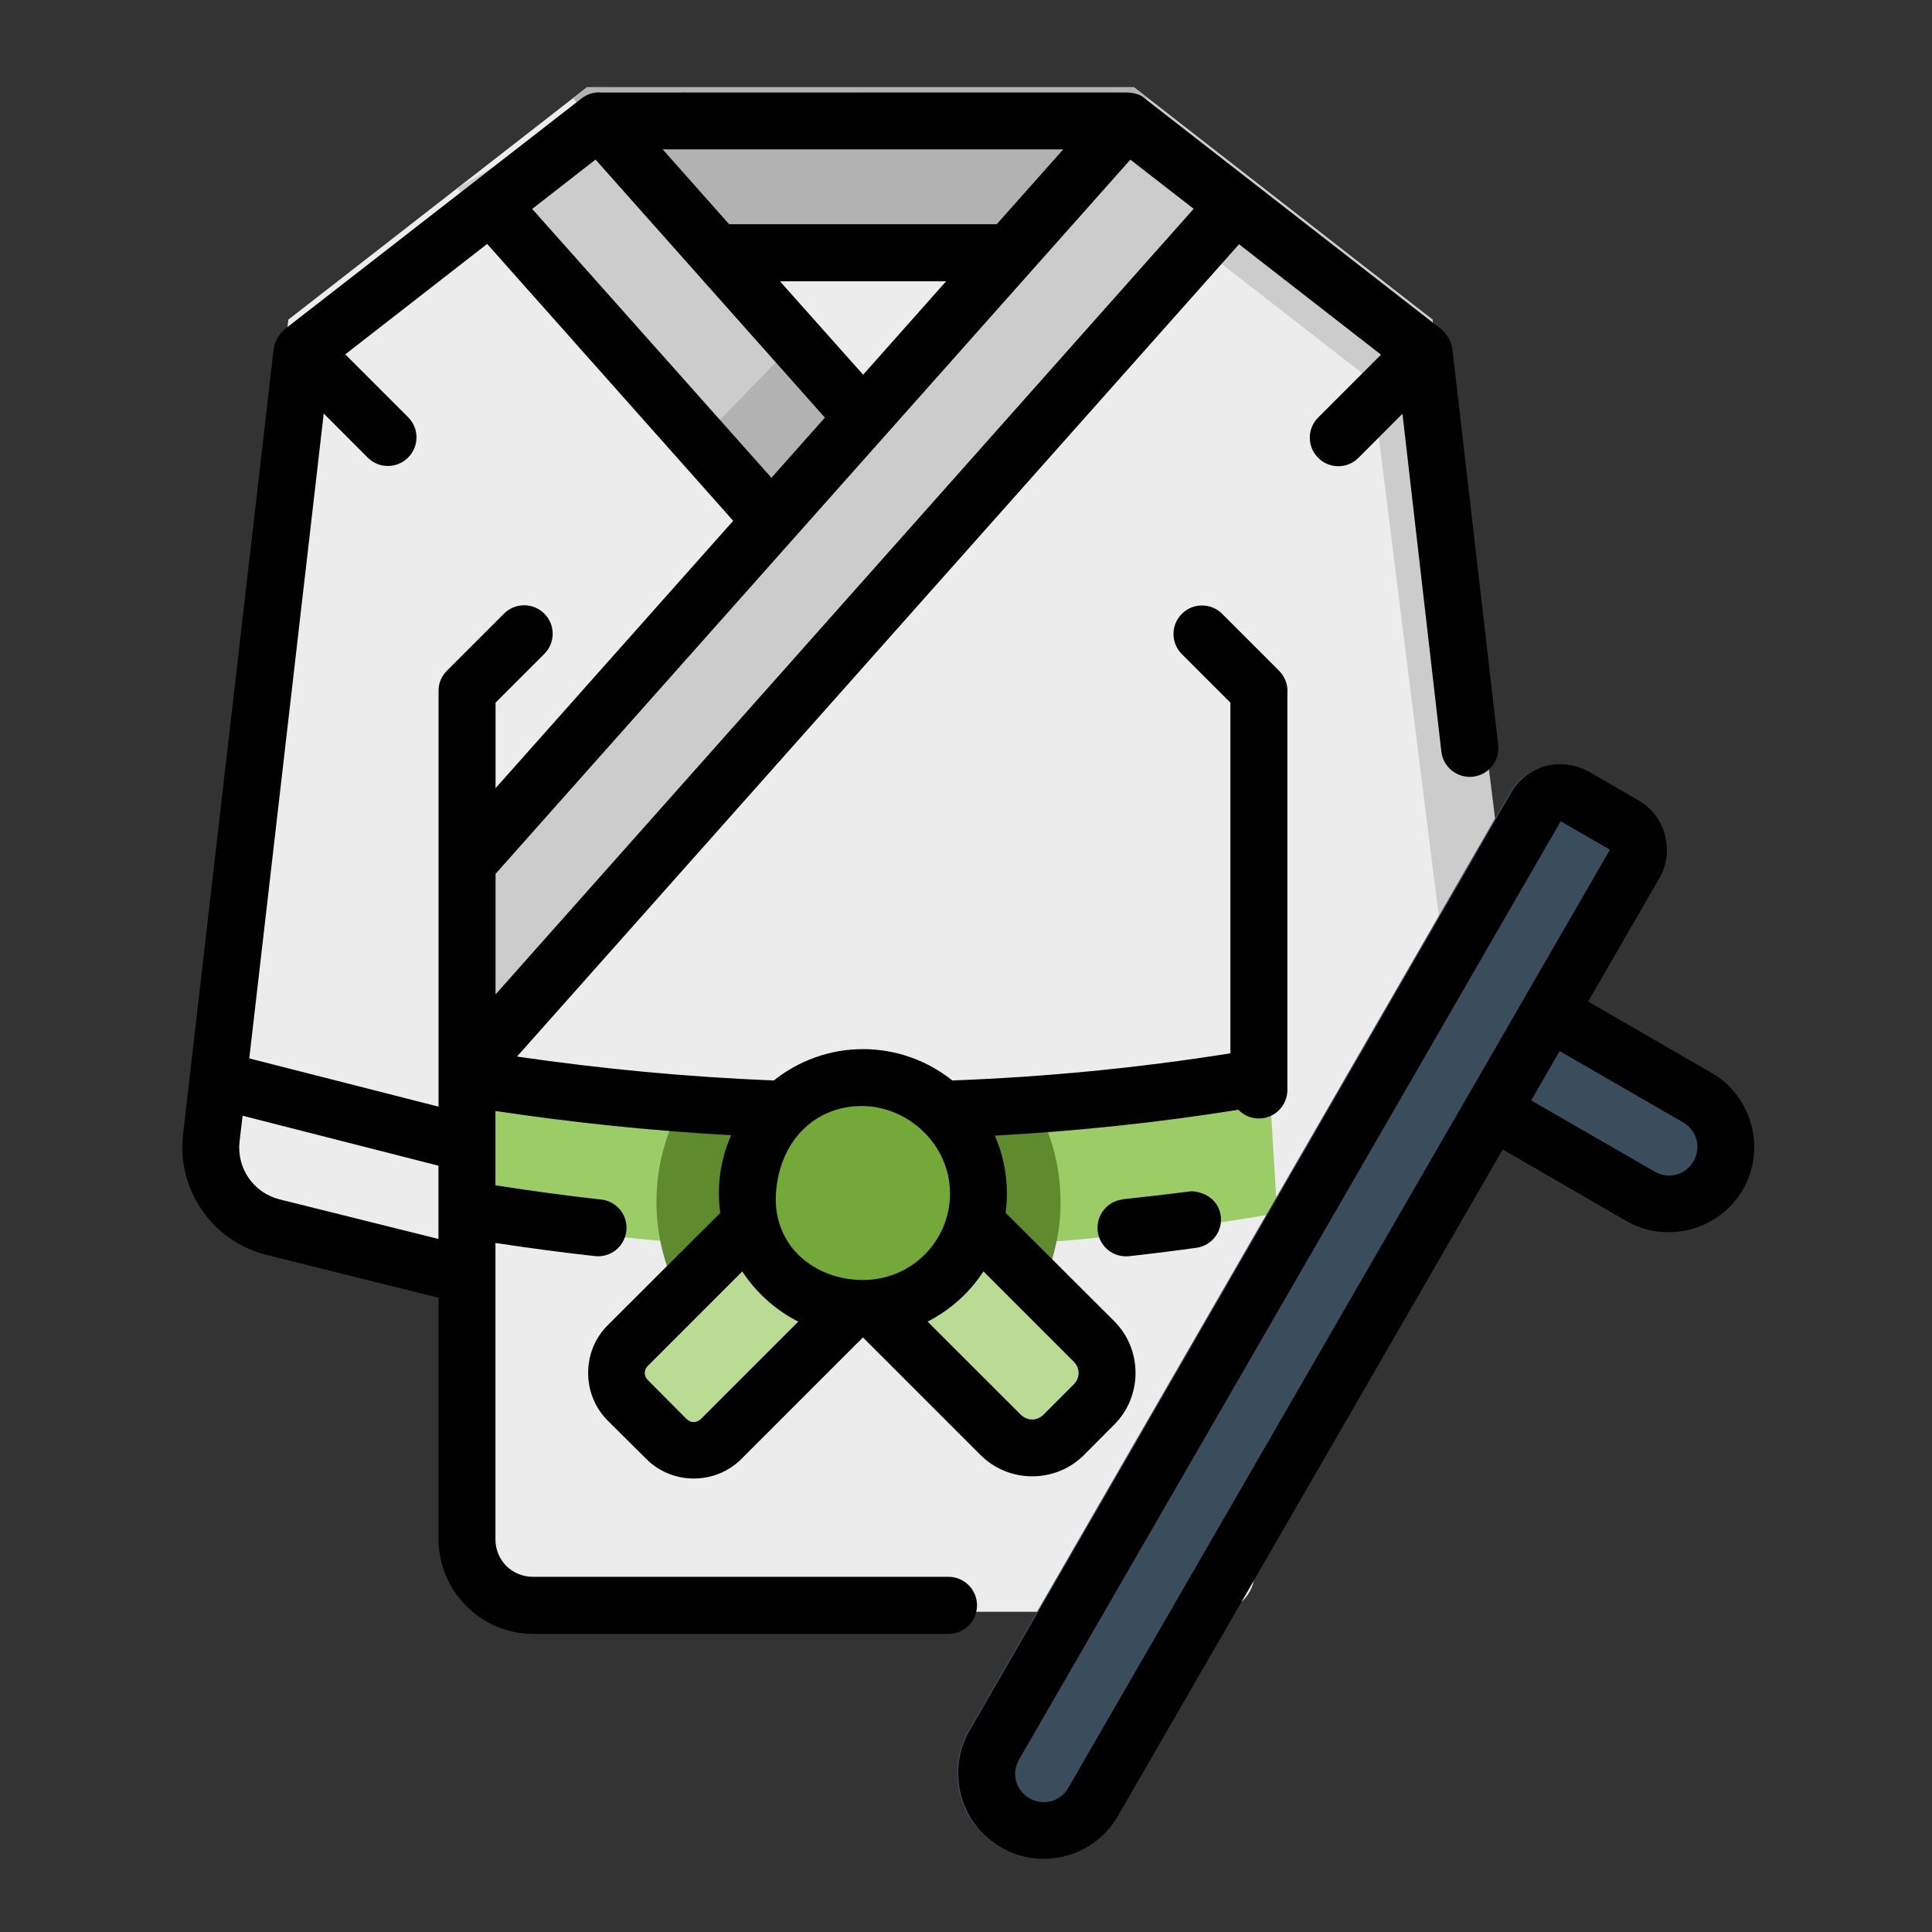 <?xml version="1.0" encoding="UTF-8" standalone="no"?>
<!-- Created with Inkscape (http://www.inkscape.org/) -->

<svg
   width="64pt"
   height="64pt"
   viewBox="0 0 22.578 22.578"
   version="1.1"
   id="svg831"
   inkscape:version="1.1.2 (b8e25be833, 2022-02-05)"
   sodipodi:docname="Export - Unblash - 64px.svg"
   inkscape:export-filename="E:\Project Design\TR Icon Design Project\Carlos - Icon Design Project\Done\Flat\15 - Cricket.png"
   inkscape:export-xdpi="576"
   inkscape:export-ydpi="576"
   xmlns:inkscape="http://www.inkscape.org/namespaces/inkscape"
   xmlns:sodipodi="http://sodipodi.sourceforge.net/DTD/sodipodi-0.dtd"
   xmlns="http://www.w3.org/2000/svg"
   xmlns:svg="http://www.w3.org/2000/svg"
   xmlns:rdf="http://www.w3.org/1999/02/22-rdf-syntax-ns#"
   xmlns:cc="http://creativecommons.org/ns#"
   xmlns:dc="http://purl.org/dc/elements/1.1/">
  <rect x="0" y="0" width="22.578" height="22.578" fill="#333333" stroke="none"/>
  <defs
     id="defs825">
    <pattern
       id="EMFhbasepattern"
       patternUnits="userSpaceOnUse"
       width="6"
       height="6"
       x="0"
       y="0" />
    <pattern
       id="EMFhbasepattern-9"
       patternUnits="userSpaceOnUse"
       width="6"
       height="6"
       x="0"
       y="0" />
    <pattern
       id="EMFhbasepattern-0"
       patternUnits="userSpaceOnUse"
       width="6"
       height="6"
       x="0"
       y="0" />
    <pattern
       id="EMFhbasepattern-7"
       patternUnits="userSpaceOnUse"
       width="6"
       height="6"
       x="0"
       y="0" />
    <pattern
       id="EMFhbasepattern-2"
       patternUnits="userSpaceOnUse"
       width="6"
       height="6"
       x="0"
       y="0" />
    <pattern
       id="EMFhbasepattern-98"
       patternUnits="userSpaceOnUse"
       width="6"
       height="6"
       x="0"
       y="0" />
    <pattern
       id="EMFhbasepattern-6"
       patternUnits="userSpaceOnUse"
       width="6"
       height="6"
       x="0"
       y="0" />
    <pattern
       id="EMFhbasepattern-01"
       patternUnits="userSpaceOnUse"
       width="6"
       height="6"
       x="0"
       y="0" />
    <pattern
       id="EMFhbasepattern-07"
       patternUnits="userSpaceOnUse"
       width="6"
       height="6"
       x="0"
       y="0" />
    <pattern
       id="EMFhbasepattern-8"
       patternUnits="userSpaceOnUse"
       width="6"
       height="6"
       x="0"
       y="0" />
    <pattern
       id="EMFhbasepattern-4"
       patternUnits="userSpaceOnUse"
       width="6"
       height="6"
       x="0"
       y="0" />
    <pattern
       id="EMFhbasepattern-40"
       patternUnits="userSpaceOnUse"
       width="6"
       height="6"
       x="0"
       y="0" />
    <pattern
       id="EMFhbasepattern-08"
       patternUnits="userSpaceOnUse"
       width="6"
       height="6"
       x="0"
       y="0" />
    <pattern
       id="EMFhbasepattern-04"
       patternUnits="userSpaceOnUse"
       width="6"
       height="6"
       x="0"
       y="0" />
    <pattern
       id="EMFhbasepattern-014"
       patternUnits="userSpaceOnUse"
       width="6"
       height="6"
       x="0"
       y="0" />
    <pattern
       id="EMFhbasepattern-27"
       patternUnits="userSpaceOnUse"
       width="6"
       height="6"
       x="0"
       y="0" />
    <pattern
       id="EMFhbasepattern-09"
       patternUnits="userSpaceOnUse"
       width="6"
       height="6"
       x="0"
       y="0" />
    <pattern
       id="EMFhbasepattern-5"
       patternUnits="userSpaceOnUse"
       width="6"
       height="6"
       x="0"
       y="0" />
    <pattern
       id="EMFhbasepattern-018"
       patternUnits="userSpaceOnUse"
       width="6"
       height="6"
       x="0"
       y="0" />
  </defs>
  <sodipodi:namedview
     id="base"
     pagecolor="#ffffff"
     bordercolor="#666666"
     borderopacity="1.0"
     inkscape:pageopacity="0.0"
     inkscape:pageshadow="2"
     inkscape:zoom="4.9552717"
     inkscape:cx="44.498065"
     inkscape:cy="42.177304"
     inkscape:document-units="pt"
     inkscape:current-layer="layer1"
     showgrid="false"
     units="pt"
     inkscape:window-width="958"
     inkscape:window-height="1041"
     inkscape:window-x="-7"
     inkscape:window-y="0"
     inkscape:window-maximized="0"
     inkscape:pagecheckerboard="true"
     inkscape:showpageshadow="false"
     inkscape:object-paths="true"
     inkscape:snap-intersection-paths="true"
     inkscape:snap-smooth-nodes="true"
     inkscape:snap-midpoints="true"
     showguides="true"
     inkscape:snap-bbox="true"
     inkscape:bbox-nodes="true"
     inkscape:snap-nodes="false"
     inkscape:snap-global="true"
     inkscape:snap-others="false">
    <inkscape:grid
       type="xygrid"
       id="grid1378" />
    <sodipodi:guide
       position="0.97,21.608"
       orientation="78,0"
       id="guide1380"
       inkscape:locked="false" />
    <sodipodi:guide
       position="0.97,0.97"
       orientation="0,78"
       id="guide1382"
       inkscape:locked="false" />
    <sodipodi:guide
       position="21.608,0.97"
       orientation="-78,0"
       id="guide1384"
       inkscape:locked="false" />
    <sodipodi:guide
       position="21.608,21.608"
       orientation="0,-78"
       id="guide1386"
       inkscape:locked="false" />
  </sodipodi:namedview>
  <g
     inkscape:label="Icon"
     inkscape:groupmode="layer"
     id="layer1"
     transform="translate(0,-274.422)">
    <g
       id="g508491"
       style="display:inline;stroke-width:0.795"
       transform="matrix(1.259,0,0,1.259,-76.04,-77.132)">
      <g
         id="g469703"
         style="stroke-width:0.795">
        <g
           id="g469362"
           transform="matrix(1.068,0,0,1.068,-4.682,-19.657)"
           style="stroke-width:0.744">
          <path
             style="color:#000000;fill:#ececec;fill-opacity:1;stroke-width:0.744;stroke-linecap:round;stroke-linejoin:round;-inkscape-stroke:none"
             d="m 62.985,290.364 c -0.244,-0.061 -0.402,-0.289 -0.373,-0.539 l 0.83,-7.188 2.596,-2.02 h 4.752 l 2.596,2.02 0.458,6.839 c 0.029,0.25 -0.129,0.478 -0.373,0.539 l -1.429,0.798 c -0.118,0.029 -0.202,0.136 -0.201,0.258 v 2.449 c 10e-7,0.195 -0.152,0.348 -0.348,0.348 h -6.158 c -0.195,0 -0.348,-0.152 -0.348,-0.348 v -2.657 z"
             id="path7747"
             sodipodi:nodetypes="ccccccccccsssscc" />
          <path
             id="path226240"
             style="color:#000000;fill:#cccccc;fill-opacity:1;stroke-width:0.744;stroke-linecap:round;stroke-linejoin:round;-inkscape-stroke:none"
             d="m 74.216,289.256 -0.83,-6.618 -2.596,-2.02 -0.529,0.529 2.596,2.02 0.83,6.618 z"
             sodipodi:nodetypes="ccccccc" />
          <path
             id="path7947"
             style="color:#000000;fill:#b2b2b2;fill-opacity:1;stroke-width:0.744;stroke-linecap:round;stroke-linejoin:round;-inkscape-stroke:none"
             d="m 66.038,280.618 -0.122,0.095 0.923,1.04 a 0.265,0.265 0 0 0 0.197,0.09 h 2.722 a 0.265,0.265 0 0 0 0.195,-0.086 l 0.957,-1.045 -0.12,-0.093 z" />
          <path
             style="color:#000000;fill:#9ccc65;fill-opacity:1;stroke-width:0.197;stroke-linecap:round;stroke-linejoin:round;-inkscape-stroke:none"
             d="m 64.855,290.405 c 0.983,0.161 1.802,0.263 2.805,0.297 0.003,5e-5 0.006,5e-5 0.009,0 l 1.471,10e-4 c 0.003,5e-5 0.006,5e-5 0.009,0 0.979,-0.032 1.887,-0.129 2.887,-0.299 l -0.088,-1.433 c -0.976,0.165 -1.861,0.26 -2.817,0.291 l -1.453,-0.001 c -0.98,-0.034 -1.776,-0.132 -2.738,-0.289 z"
             id="path43092"
             sodipodi:nodetypes="ccccccccccc" />
          <path
             id="path209198"
             style="color:#000000;fill:#5f8a2e;fill-opacity:1;stroke-width:0.197;stroke-linecap:round;stroke-linejoin:round;-inkscape-stroke:none"
             d="m 67.013,289.229 c -0.233,0.298 -0.372,0.673 -0.372,1.077 0,0.234 0.047,0.458 0.131,0.662 0.295,0.022 0.59,0.038 0.887,0.048 a 0.265,0.265 0 0 0 0.009,0 l 1.471,0.001 a 0.265,0.265 0 0 0 0.009,0 c 0.29,-0.009 0.581,-0.024 0.872,-0.045 0.085,-0.206 0.133,-0.431 0.133,-0.666 0,-0.403 -0.139,-0.776 -0.37,-1.074 -0.218,0.014 -0.436,0.024 -0.653,0.031 l -1.453,-10e-4 c -0.222,-0.008 -0.443,-0.019 -0.665,-0.033 z" />
          <path
             style="color:#000000;fill:#badb94;fill-opacity:1;stroke-width:0.744;stroke-linecap:round;stroke-linejoin:round;-inkscape-stroke:none"
             d="m 66.966,292.414 1.217,-1.228 -0.863,-0.709 -1.141,1.127 z"
             id="path43284"
             sodipodi:nodetypes="ccccc" />
          <path
             id="path20087"
             style="color:#000000;fill:#cccccc;fill-opacity:1;stroke-width:0.744;stroke-linecap:round;stroke-linejoin:round;-inkscape-stroke:none"
             d="m 66.054,280.815 -1.145,0.681 2.439,2.745 c 0.105,0.119 0.292,0.119 0.397,0 l 0.753,-0.809 z"
             sodipodi:nodetypes="cccccc" />
          <path
             id="path224595"
             style="color:#000000;fill:#b2b2b2;fill-opacity:1;stroke-width:0.744;stroke-linecap:round;stroke-linejoin:round;-inkscape-stroke:none"
             d="m 67.904,282.775 -0.901,0.929 0.329,0.423 c 0.105,0.119 0.292,0.119 0.397,0 l 0.72,-0.826 z"
             sodipodi:nodetypes="cccccc" />
          <path
             id="path20882"
             style="color:#000000;fill:#cccccc;fill-opacity:1;stroke-width:0.744;stroke-linecap:round;stroke-linejoin:round;-inkscape-stroke:none"
             d="m 70.652,280.815 -5.814,6.334 0.099,1.97 6.847,-7.588 z"
             sodipodi:nodetypes="ccccc" />
          <path
             style="color:#000000;fill:#badb94;fill-opacity:1;stroke-width:0.744;stroke-linecap:round;stroke-linejoin:round;-inkscape-stroke:none"
             d="m 70.602,291.542 -1.09,-1.1 -0.935,0.767 1.249,1.168 z"
             id="path43290"
             sodipodi:nodetypes="ccccc" />
          <path
             style="color:#000000;fill:#74a838;fill-opacity:1;stroke-width:0.744;stroke-linecap:round;stroke-linejoin:round;-inkscape-stroke:none"
             d="m 68.397,289.061 c -0.735,0 -1.022,0.51 -1.022,1.245 0,0.735 0.287,0.743 1.022,0.743 0.735,0 1.045,-0.194 1.045,-0.929 0,-0.735 -0.311,-1.059 -1.045,-1.059 z"
             id="path43298"
             sodipodi:nodetypes="sssss" />
        </g>
        <g
           id="g469368"
           transform="translate(-5.292)"
           style="stroke-width:0.795">
          <path
             style="color:#000000;fill:#3a4d5c;fill-opacity:1;stroke-width:0.795;stroke-linecap:round;stroke-linejoin:round;-inkscape-stroke:none"
             d="m 80.191,288.396 a 0.265,0.265 0 0 0 -0.361,0.098 l -0.529,0.916 a 0.265,0.265 0 0 0 0.098,0.361 l 1.373,0.795 c 0.377,0.218 0.868,0.086 1.086,-0.291 0.218,-0.377 0.086,-0.866 -0.291,-1.084 z"
             id="path28899" />
          <path
             style="color:#000000;fill:#3a4d5c;fill-opacity:1;stroke-width:0.795;stroke-linecap:round;stroke-linejoin:round;-inkscape-stroke:none"
             d="m 80.429,286.396 c -0.25,-0.145 -0.578,-0.057 -0.723,0.193 l -5.027,8.707 c -0.218,0.377 -0.086,0.866 0.291,1.084 0.377,0.218 0.866,0.088 1.084,-0.289 l 5.027,-8.707 c 0.145,-0.25 0.057,-0.578 -0.193,-0.723 z"
             id="rect30837" />
        </g>
      </g>
      <path
         id="path431759"
         style="color:#000000;fill:#000000;stroke-width:0.795;stroke-linecap:round;stroke-linejoin:round;-inkscape-stroke:none"
         d="m 65.959,280.09 c -0.058,0 -0.112,0.019 -0.157,0.051 -0.921,0.716 -1.836,1.427 -2.751,2.139 -0.063,0.054 -0.102,0.117 -0.113,0.187 l -0.842,7.299 c -0.059,0.51 0.274,0.989 0.772,1.114 l 1.6,0.399 v 2.243 c -3e-6,0.481 0.396,0.877 0.877,0.877 h 3.857 c 0.145,-5.5e-4 0.263,-0.118 0.264,-0.264 5.29e-4,-0.146 -0.117,-0.265 -0.264,-0.266 H 65.344 c -0.195,0 -0.348,-0.153 -0.348,-0.348 9.3e-5,-0.917 0,-1.836 0,-2.751 0.308,0.047 0.615,0.088 0.922,0.122 0.146,0.017 0.277,-0.088 0.293,-0.234 0.016,-0.145 -0.089,-0.276 -0.235,-0.291 -0.326,-0.036 -0.653,-0.081 -0.98,-0.132 2.65e-4,-0.232 0,-0.46 0,-0.69 0.724,0.109 1.453,0.184 2.188,0.225 -0.073,0.165 -0.114,0.347 -0.114,0.537 0,0.062 0.004,0.124 0.013,0.184 l -1.046,1.044 c -0.241,0.241 -0.241,0.641 0,0.883 l 0.36,0.358 c 0.241,0.241 0.639,0.241 0.881,0 l 1.129,-1.129 1.092,1.092 c 0.263,0.263 0.696,0.263 0.959,0 l 0.282,-0.283 c 0.263,-0.263 0.263,-0.696 0,-0.959 l -1.009,-1.007 c 0.008,-0.06 0.012,-0.121 0.012,-0.182 0,-0.19 -0.04,-0.37 -0.112,-0.534 0.748,-0.041 1.502,-0.119 2.261,-0.24 0.05,0.052 0.119,0.081 0.191,0.081 0.146,-5.5e-4 0.263,-0.119 0.264,-0.264 v -3.685 c 0.006,-0.076 -0.022,-0.151 -0.076,-0.206 l -0.529,-0.529 c -0.103,-0.104 -0.272,-0.104 -0.375,0 -0.103,0.103 -0.103,0.27 0,0.373 l 0.451,0.451 v 3.255 c -0.868,0.138 -1.729,0.22 -2.581,0.252 -0.228,-0.182 -0.517,-0.291 -0.829,-0.291 -0.312,0 -0.6,0.109 -0.828,0.291 -0.801,-0.032 -1.595,-0.107 -2.384,-0.222 l 6.702,-7.54 1.318,1.025 -0.583,0.583 c -0.104,0.103 -0.104,0.272 0,0.375 0.103,0.103 0.27,0.103 0.373,0 l 0.409,-0.41 0.361,3.136 c 0.017,0.146 0.149,0.25 0.295,0.233 0.145,-0.017 0.249,-0.148 0.233,-0.293 l -0.426,-3.68 c -0.012,-0.08 -0.058,-0.139 -0.1,-0.178 -0.919,-0.715 -1.837,-1.43 -2.756,-2.145 -0.043,-0.041 -0.112,-0.055 -0.181,-0.055 -1.629,5.1e-4 -3.254,5.1e-4 -4.88,5.1e-4 z m 0.589,0.529 h 3.719 l -0.618,0.695 h -2.484 z m -0.623,0.095 c 0.71,0.799 1.419,1.596 2.129,2.395 l -0.496,0.559 -2.221,-2.496 z m 4.965,0.001 0.587,0.456 -6.48,7.292 v -1.119 c 1.964,-2.21 3.93,-4.422 5.893,-6.63 z m -5.971,0.782 2.284,2.57 -2.206,2.482 v -0.794 l 0.453,-0.453 c 0.103,-0.103 0.103,-0.27 0,-0.373 -0.103,-0.104 -0.272,-0.104 -0.375,0 l -0.525,0.525 c -0.055,0.055 -0.082,0.117 -0.082,0.19 v 3.861 l -1.757,-0.448 0.691,-5.986 0.408,0.409 c 0.103,0.104 0.272,0.104 0.375,0 0.104,-0.103 0.104,-0.272 0,-0.375 l -0.583,-0.583 z m 2.718,0.347 h 1.542 l -0.77,0.867 z m 6.788,4.746 -5.028,8.707 c -0.218,0.377 -0.086,0.867 0.291,1.084 0.377,0.218 0.867,0.088 1.084,-0.289 l 3.573,-6.188 1.144,0.662 c 0.377,0.218 0.868,0.086 1.086,-0.291 0.218,-0.377 0.086,-0.867 -0.291,-1.084 l -1.145,-0.662 0.661,-1.145 c 0.145,-0.25 0.057,-0.578 -0.194,-0.722 l -0.459,-0.266 c -0.326,-0.169 -0.608,-0.006 -0.722,0.193 z m 0.459,0.266 0.457,0.264 -5.027,8.707 c -0.075,0.129 -0.232,0.172 -0.361,0.098 -0.129,-0.075 -0.171,-0.232 -0.096,-0.361 z m -0.01,2.133 1.145,0.661 c 0.129,0.075 0.172,0.232 0.098,0.362 -0.075,0.129 -0.232,0.17 -0.361,0.096 l -1.146,-0.661 z m -5.658,1.318 c 0,0.449 -0.36,0.807 -0.809,0.807 -0.449,0 -0.84,-0.317 -0.807,-0.807 0.033,-0.489 0.366,-0.808 0.796,-0.808 0.43,0 0.819,0.359 0.819,0.808 z m -6.567,-0.718 1.818,0.464 v 0.68 l -1.473,-0.367 c -0.244,-0.061 -0.402,-0.29 -0.373,-0.54 z m 8.17,0.777 c -0.145,0.017 -0.249,0.148 -0.233,0.293 0.016,0.145 0.146,0.249 0.291,0.234 0.208,-0.023 0.417,-0.049 0.625,-0.078 0.145,-0.02 0.247,-0.154 0.226,-0.299 -0.017,-0.122 -0.117,-0.216 -0.269,-0.226 -0.233,0.029 -0.437,0.053 -0.641,0.075 z m -1.293,0.668 0.838,0.838 c 0.06,0.06 0.06,0.15 0,0.211 l -0.281,0.281 c -0.06,0.06 -0.15,0.06 -0.211,0 l -0.865,-0.864 c 0.211,-0.107 0.39,-0.269 0.519,-0.466 z m -2.239,5.3e-4 c 0.129,0.197 0.309,0.359 0.52,0.466 l -0.903,0.903 c -0.039,0.039 -0.096,0.039 -0.135,0 l -0.358,-0.36 c -0.039,-0.039 -0.039,-0.094 0,-0.133 z"
         sodipodi:nodetypes="cccccccsscscsccccccccsccccsccccccsccccccccccccscccccccccccccccccccccccccccccccccccccccccccccccccccccccccccccccccccccccczsccczczzzcccccccccccccccccccccccccccccc" />
    </g>
  </g>
</svg>
